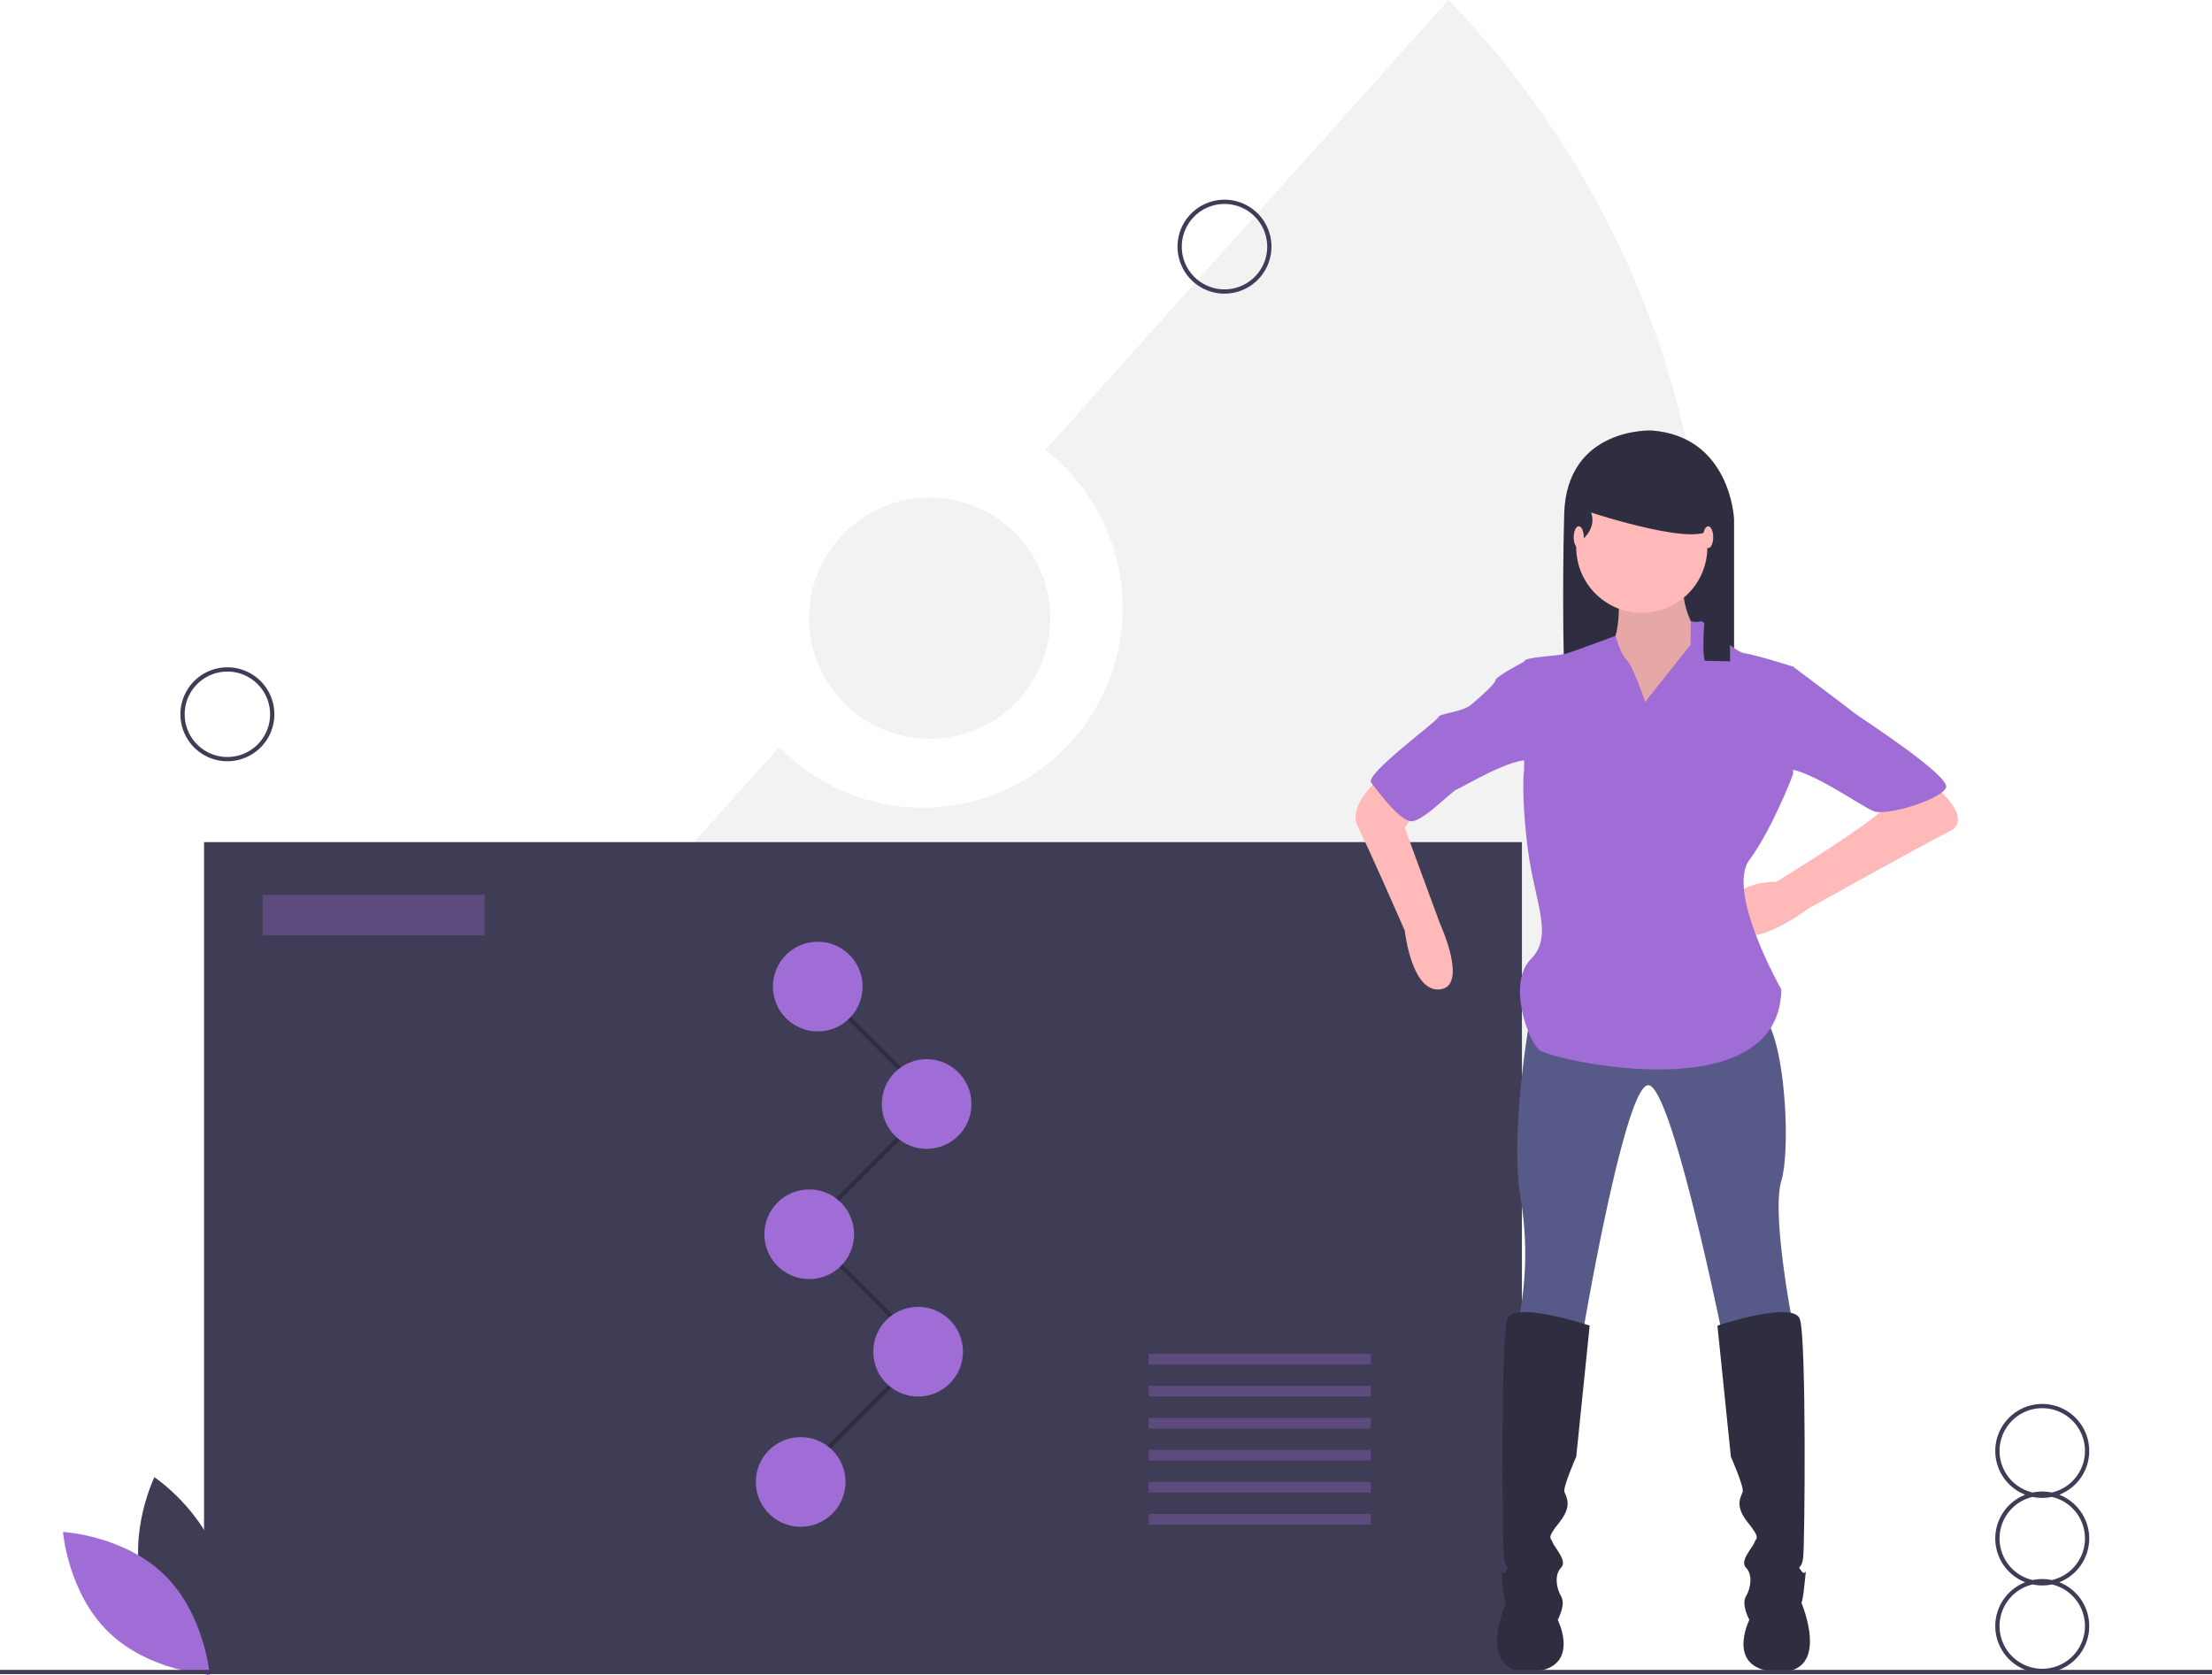 <svg id="b4e67b16-eb74-42a6-b922-9d4e1a643c89" data-name="Layer 1" xmlns="http://www.w3.org/2000/svg" width="1036" height="784.369" viewBox="0 0 1036 784.369"><title>result</title><path d="M760.397,57.816,571.586,268.55A93.596,93.596,0,1,1,446.984,407.62L183.982,701.16a431.117,431.117,0,0,0,265.198,90.715c239.149,0,433.018-193.869,433.018-433.018A431.555,431.555,0,0,0,760.397,57.816Z" transform="translate(-82 -57.816)" fill="#f2f2f2"/><circle cx="435.417" cy="289.506" r="56.493" fill="#f2f2f2"/><rect x="95.568" y="394.392" width="617.229" height="388.917" fill="#3f3d56"/><path d="M855.445,259.418s-39.782-1.613-40.858,39.245,0,75.802,0,75.802h79.565V300.813S892.539,262.106,855.445,259.418Z" transform="translate(-82 -57.816)" fill="#2f2e41"/><path d="M839.916,332.233s2.362,26.768-5.511,29.129,3.149,36.215,3.149,36.215l31.491,7.086,18.107-36.215L879.28,358.213s-13.384-18.107-7.086-30.704S839.916,332.233,839.916,332.233Z" transform="translate(-82 -57.816)" fill="#ffb9b9"/><path d="M839.916,332.233s2.362,26.768-5.511,29.129,3.149,36.215,3.149,36.215l31.491,7.086,18.107-36.215L879.28,358.213s-13.384-18.107-7.086-30.704S839.916,332.233,839.916,332.233Z" transform="translate(-82 -57.816)" opacity="0.1"/><circle cx="768.938" cy="256.31" r="30.704" fill="#ffb9b9"/><path d="M731.271,419.621s-18.895,14.171-13.384,25.193,22.044,48.811,22.044,48.811,3.149,29.129,16.533,27.555,0-30.704,0-30.704l-16.533-44.875,5.511-8.66Z" transform="translate(-82 -57.816)" fill="#ffb9b9"/><path d="M986.35,424.345s21.257,16.533,8.66,22.831-66.132,36.215-66.132,36.215-32.279,24.406-36.215,5.511,21.257-18.107,21.257-18.107,50.386-30.704,52.748-37.002S986.35,424.345,986.35,424.345Z" transform="translate(-82 -57.816)" fill="#ffb9b9"/><path d="M798.977,532.202s-10.235,55.897-4.724,87.388a155.827,155.827,0,0,1-1.575,59.046l30.704,3.149s19.682-116.518,30.704-115.73,34.64,117.305,34.64,117.305l33.066-4.724s-10.235-51.961-5.511-67.706,1.575-72.43-10.235-78.728S798.977,532.202,798.977,532.202Z" transform="translate(-82 -57.816)" fill="#575a89"/><path d="M826.532,678.637s-35.428-11.809-38.577-3.149-2.362,105.496-1.575,111.794,3.149,3.149.787,6.298-2.362-3.936-1.575,4.724S787.168,808.538,787.168,808.538s-14.171,33.066,11.022,32.279,13.384-24.406,13.384-24.406,3.936-7.086,1.575-11.022-3.149-10.235,0-13.384-3.149-9.447-3.936-11.809-3.149-1.575,3.149-9.447,3.149-11.809,2.362-14.171,5.511-16.533,5.511-16.533Z" transform="translate(-82 -57.816)" fill="#2f2e41"/><path d="M886.365,678.637s35.428-11.809,38.577-3.149,2.362,105.496,1.575,111.794-3.149,3.149-.787,6.298,2.362-3.936,1.575,4.724-1.575,10.235-1.575,10.235,14.171,33.066-11.022,32.279-13.384-24.406-13.384-24.406-3.936-7.086-1.575-11.022,3.149-10.235,0-13.384,3.149-9.447,3.936-11.809,3.149-1.575-3.149-9.447-3.149-11.809-2.362-14.171-5.511-16.533-5.511-16.533Z" transform="translate(-82 -57.816)" fill="#2f2e41"/><path d="M852.512,386.555s-5.511-16.533-8.66-19.682-5.192-11.298-5.192-11.298-17.639,6.575-22.362,8.149-20.469,1.575-20.469,3.936v50.386s-1.575,10.235,1.575,36.215,12.597,41.726,1.575,52.748-1.575,37.789,3.936,42.513,112.581,29.129,113.368-28.342c0,0-25.98-45.662-14.958-60.621s20.469-40.151,20.469-40.151v-50.386s-17.32-5.511-22.831-6.298-18.895-15.746-20.469-14.958-4.617-.03-4.617-.03l-.106,11.052Z" transform="translate(-82 -57.816)" fill="#a06cd5"/><path d="M806.85,371.597l-11.022-3.936s-13.384,7.086-13.384,8.66-7.873,8.66-11.809,11.809-14.958,3.936-14.958,5.511-34.64,26.768-31.491,30.704,13.384,18.107,18.895,18.107S761.975,428.281,764.337,427.494s26.768-15.746,34.64-13.384S806.85,371.597,806.85,371.597Z" transform="translate(-82 -57.816)" fill="#a06cd5"/><path d="M906.835,373.172l14.958-3.149s28.342,21.257,29.129,22.044,44.875,29.129,42.513,34.64-27.555,13.384-33.853,11.022-33.066-22.044-43.3-19.682S906.835,373.172,906.835,373.172Z" transform="translate(-82 -57.816)" fill="#a06cd5"/><path d="M883.61,304.284c3.738-15.698,2.209-19.868,2.209-19.868l-47.846-11.827-16.666,16.128v16.666l1.682,5.2s6.919-5.2,4.231-12.726C827.221,297.857,880.922,315.574,883.61,304.284Z" transform="translate(-82 -57.816)" fill="#2f2e41"/><path d="M884.206,295.497l-4.532,4.851c7.149.087-2.373,57.616.787,66.919l11.809.269V290.905Z" transform="translate(-82 -57.816)" fill="#2f2e41"/><ellipse cx="739.415" cy="251.586" rx="2.362" ry="5.117" fill="#ffb9b9"/><ellipse cx="800.035" cy="251.586" rx="2.362" ry="5.117" fill="#ffb9b9"/><polygon points="372.707 694.753 371.293 693.339 432.086 632.546 378.293 578.753 379.707 577.339 434.914 632.546 372.707 694.753" fill="#2f2e41"/><circle cx="430" cy="633.046" r="21" fill="#a06cd5"/><circle cx="375" cy="694.046" r="21" fill="#a06cd5"/><polygon points="376.707 578.753 375.293 577.339 436.086 516.546 382.293 462.753 383.707 461.339 438.914 516.546 376.707 578.753" fill="#2f2e41"/><circle cx="383" cy="462.046" r="21" fill="#a06cd5"/><circle cx="434" cy="517.046" r="21" fill="#a06cd5"/><circle cx="379" cy="578.046" r="21" fill="#a06cd5"/><rect x="123" y="419.046" width="104" height="19" fill="#a06cd5" opacity="0.3"/><rect x="538" y="634.046" width="104" height="5" fill="#a06cd5" opacity="0.3"/><rect x="538" y="649.046" width="104" height="5" fill="#a06cd5" opacity="0.3"/><rect x="538" y="664.046" width="104" height="5" fill="#a06cd5" opacity="0.3"/><rect x="538" y="679.046" width="104" height="5" fill="#a06cd5" opacity="0.3"/><rect x="538" y="694.046" width="104" height="5" fill="#a06cd5" opacity="0.3"/><rect x="538" y="709.046" width="104" height="5" fill="#a06cd5" opacity="0.3"/><path d="M148.758,800.797c6.914,25.558,30.596,41.387,30.596,41.387s12.472-25.609,5.558-51.167-30.596-41.387-30.596-41.387S141.844,775.239,148.758,800.797Z" transform="translate(-82 -57.816)" fill="#3f3d56"/><path d="M158.918,795.305c18.972,18.469,21.289,46.859,21.289,46.859s-28.442-1.553-47.415-20.022-21.289-46.859-21.289-46.859S139.946,776.836,158.918,795.305Z" transform="translate(-82 -57.816)" fill="#a06cd5"/><rect y="782.046" width="1036" height="2" fill="#3f3d56"/><path d="M1060.5,778.338a22.031,22.031,0,0,0-14.031-20.5,22,22,0,1,0-15.938,0,21.991,21.991,0,0,0,0,41,22,22,0,1,0,15.938,0A22.031,22.031,0,0,0,1060.5,778.338Zm-42-41a20,20,0,1,1,24.513,19.467,22.024,22.024,0,0,0-9.026,0A20.021,20.021,0,0,1,1018.5,737.338Zm40,82a20,20,0,1,1-24.513-19.467,22.023,22.023,0,0,0,9.026,0A20.021,20.021,0,0,1,1058.5,819.338Zm-15.487-21.533a22.024,22.024,0,0,0-9.026,0,19.979,19.979,0,0,1,0-38.935,22.023,22.023,0,0,0,9.026,0,19.979,19.979,0,0,1,0,38.935Z" transform="translate(-82 -57.816)" fill="#3f3d56"/><path d="M188.5,414.338a22,22,0,1,1,22-22A22.025,22.025,0,0,1,188.5,414.338Zm0-42a20,20,0,1,0,20,20A20.022,20.022,0,0,0,188.5,372.338Z" transform="translate(-82 -57.816)" fill="#3f3d56"/><path d="M655.5,195.338a22,22,0,1,1,22-22A22.025,22.025,0,0,1,655.5,195.338Zm0-42a20,20,0,1,0,20,20A20.022,20.022,0,0,0,655.5,153.338Z" transform="translate(-82 -57.816)" fill="#3f3d56"/></svg>